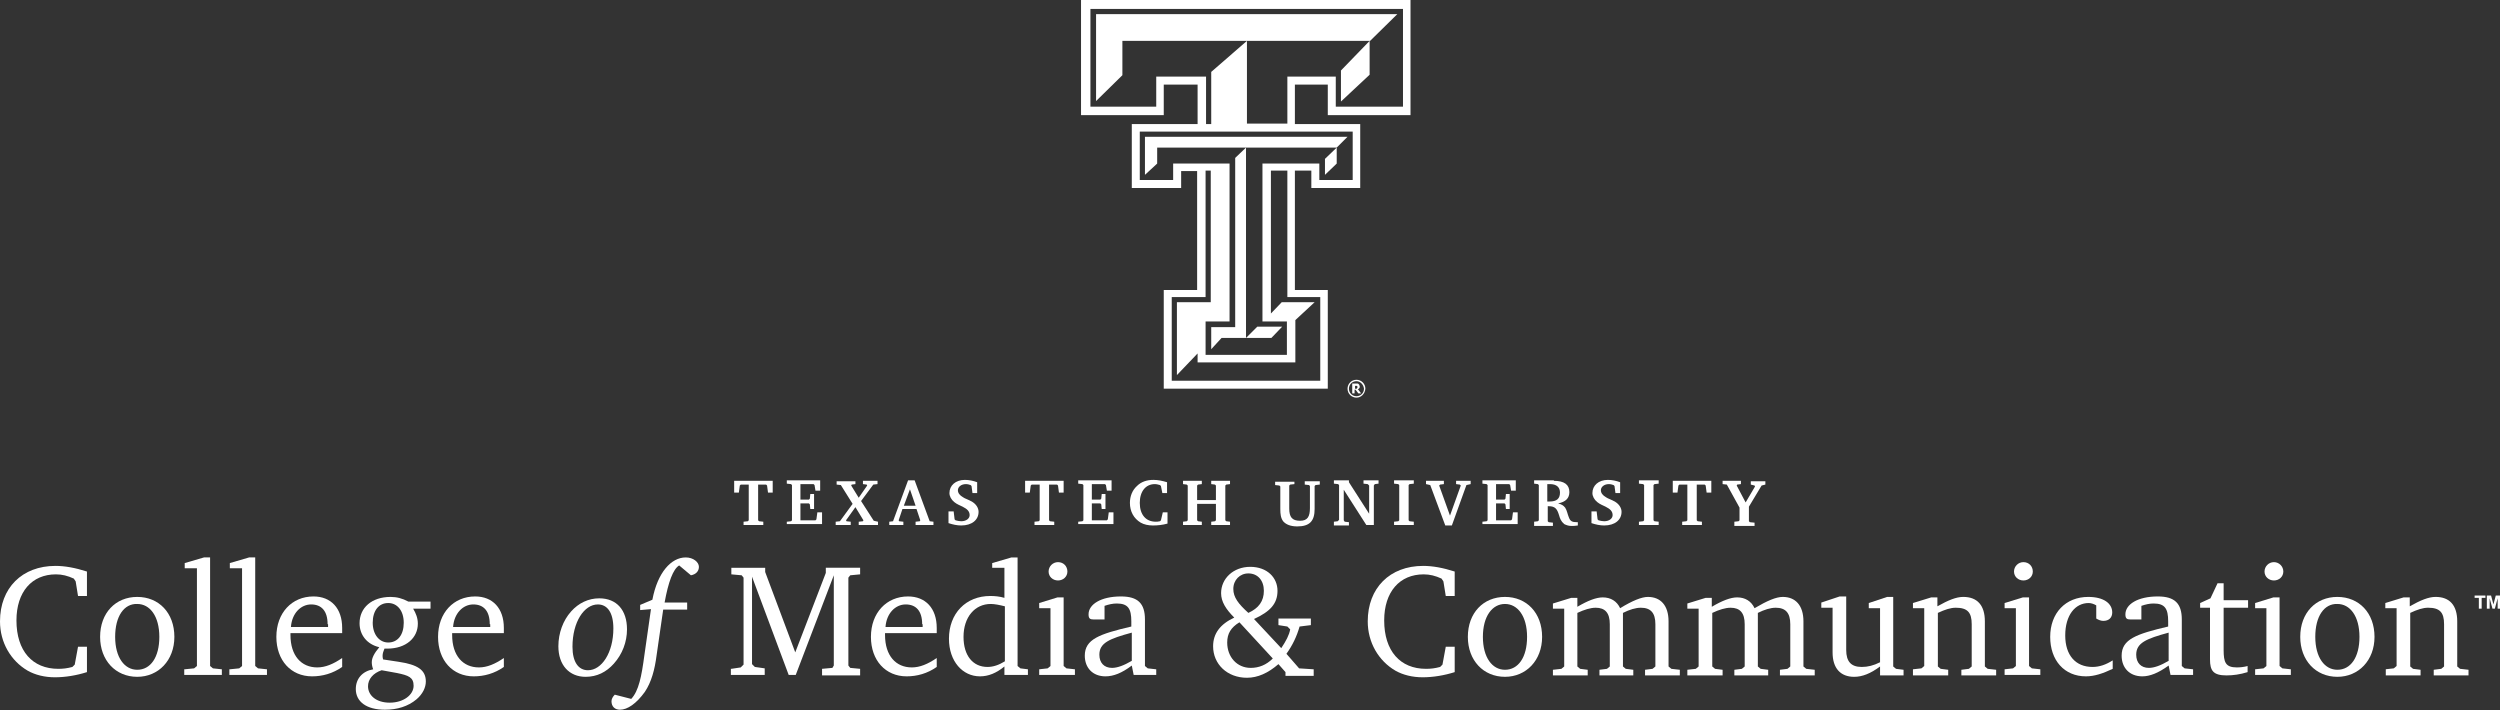 <?xml version="1.0" encoding="utf-8"?>
<!-- Generator: Adobe Illustrator 18.1.0, SVG Export Plug-In . SVG Version: 6.00 Build 0)  -->
<svg version="1.1" id="TTU_x5F_DblT_x5F_c1CBWrvs" xmlns="http://www.w3.org/2000/svg" xmlns:xlink="http://www.w3.org/1999/xlink"
	 x="0px" y="0px" viewBox="0 0 531.9 151.1" enable-background="new 0 0 531.9 151.1" xml:space="preserve">
<rect x="0" y="0" width="531.9" height="151.1" fill="#333333" stroke="none"/>
<g>
	<g id="TTU_x5F_DblT_x5F_c1CBWrvs_1_">
		<g id="Double_T_x5F_BW_x5F_1Crvs">
			<g>
				<polygon fill="#FFFFFF" points="246.2,31.4 265.1,31.4 284.4,31.4 286.7,29.1 243.6,29.1 243.6,37.2 246.2,34.8 				"/>
				<polygon fill="#FFFFFF" points="281.9,37.2 284.4,34.8 284.4,31.4 281.9,33.8 				"/>
				<path fill="#FFFFFF" d="M262.8,69.6h-5.1c0,0,0,2.4,0,4.7l2.2-2.4h5.2V31.4l-2.3,2.2V69.6z"/>
				<polygon fill="#FFFFFF" points="272.8,69.5 267.5,69.5 265.1,71.9 270.5,71.9 				"/>
				<polygon fill="#FFFFFF" points="285.3,21.6 291.4,15.9 291.4,8.7 285.3,15 				"/>
				<path fill="#FFFFFF" d="M300.1,24.5V0H230v24.5h17.6V18h7.2v8.4h-14V40h10.5v-3.6h3.4v25.3h-7.1v21h34.9v-21h-7V36.3h3.5V40
					h10.4V26.4h-13.9V18h7v6.5H300.1z M280.9,63.3V81h-31.6V63.2h7.2V36.3h1.1v28h-7.2c0,0,0,8.2,0,15.5l4.4-4.6v1.9h20.8l0-9
					l4.1-3.8h-7l-2.3,2.4V36.3h3.5v26.9H280.9z M287.8,28v10.3h-7.1v-3.5h-12.1v33.6h0h0h5.2l0,0l0,0v7.1h-17.3v-7.1h5.1V34.8h-12
					v3.5h-7.1V28H287.8z M273.9,16.2v10.1h-8.6V8.7l-7.6,6.6v11.1h-1.1V16.3l-10.6,0v6.4h-14V1.9h66.5v20.8h-14.3v-6.4H273.9z"/>
				<path fill="#FFFFFF" d="M297.3,3c-4.4,0-62.1,0-64.1,0c0,1.5,0,15,0,18.5l5.6-5.5V8.7h26.6h26.1L297.3,3z"/>
			</g>
			<path fill="#FFFFFF" d="M288.6,84.6c-1,0-1.9-0.8-1.9-1.9c0-1,0.8-1.9,1.9-1.9c1,0,1.9,0.8,1.9,1.9
				C290.4,83.8,289.6,84.6,288.6,84.6z M288.6,81.1c-0.9,0-1.6,0.7-1.6,1.6c0,0.9,0.7,1.6,1.6,1.6c0.9,0,1.6-0.7,1.6-1.6
				C290.1,81.8,289.4,81.1,288.6,81.1z M289.6,83.7H289l-0.6-0.8h-0.2v0.8h-0.5v-2.1h0.8c0.1,0,0.2,0,0.3,0c0.1,0,0.2,0,0.2,0.1
				c0.1,0,0.1,0.1,0.2,0.2c0,0.1,0.1,0.2,0.1,0.3c0,0.2,0,0.3-0.1,0.4c-0.1,0.1-0.2,0.2-0.3,0.2L289.6,83.7z M288.8,82.3
				c0-0.1,0-0.1,0-0.1c0,0-0.1-0.1-0.1-0.1c0,0-0.1,0-0.1,0c0,0-0.1,0-0.1,0h-0.2v0.6h0.1c0.1,0,0.1,0,0.2,0c0.1,0,0.1,0,0.1-0.1
				c0,0,0.1-0.1,0.1-0.1C288.8,82.4,288.8,82.3,288.8,82.3z"/>
		</g>
	</g>
	<g>
		<path fill="#FFFFFF" d="M164.4,102.3v2.5h-1l-0.2-1.5l-0.2-0.2h-1.7v7.6l0.2,0.2l0.9,0.1v0.7h-4.2V111l0.9-0.1l0.2-0.2v-7.6h-1.7
			l-0.2,0.2l-0.2,1.5h-1v-2.5H164.4z"/>
		<path fill="#FFFFFF" d="M167.4,111l0.9-0.1l0.2-0.2v-7.5l-0.2-0.2l-0.9-0.1v-0.7h7.1v2.2h-1l-0.2-1.2l-0.2-0.2h-2.8v3.3h1.8
			l0.2-0.2l0.1-1h0.8v3.2h-0.8l-0.1-1l-0.2-0.2h-1.8v3.6h3.2l0.2-0.2l0.2-1.5h1v2.5h-7.5V111z"/>
		<path fill="#FFFFFF" d="M182,102.3v0.7l-0.8,0.1l-0.1,0.2l1.6,2.6l1.8-2.6l-0.1-0.2l-0.8-0.1v-0.7h3.1v0.7l-0.9,0.1l-2.6,3.5
			l2.7,4.2l0.9,0.2v0.7h-4.1V111l0.9-0.1l0.1-0.2l-1.7-2.8l-2,2.8l0.1,0.2l0.9,0.1v0.7h-3.2V111l0.9-0.1l2.7-3.7l-2.5-4l-0.9-0.1
			v-0.7H182z"/>
		<path fill="#FFFFFF" d="M194.6,102.2l3.2,8.7l0.8,0.1v0.7h-3.8V111l0.9-0.1l0.1-0.2l-0.8-2.4H192l-0.8,2.4l0.1,0.2l0.9,0.1v0.7h-3
			V111l0.8-0.1l3.2-8.7H194.6z M192.3,107.6h2.5l-1.2-3.5L192.3,107.6z"/>
		<path fill="#FFFFFF" d="M201.8,108.8h1.1l0.2,1.7l0.2,0.2c0.4,0.1,0.8,0.2,1.2,0.2c1.1,0,1.8-0.6,1.8-1.3c0-0.8-0.5-1.3-1.5-1.8
			c-0.6-0.3-1.2-0.5-1.8-1c-0.6-0.5-1-1.2-1-1.9c0-1.6,1.3-2.8,3.3-2.8c0.9,0,1.8,0.2,2.6,0.5v2.3h-1l-0.2-1.5l-0.2-0.2
			c-0.3-0.1-0.6-0.2-1-0.2c-1,0-1.7,0.6-1.7,1.3c0,0.6,0.4,1.1,1.1,1.5c0.4,0.3,1.2,0.5,2,1c0.8,0.5,1.3,1.3,1.3,2.1
			c0,1.7-1.4,2.9-3.7,2.9c-0.9,0-1.8-0.2-2.7-0.5V108.8z"/>
		<path fill="#FFFFFF" d="M226.3,102.3v2.5h-1l-0.2-1.5l-0.2-0.2h-1.7v7.6l0.2,0.2l0.9,0.1v0.7h-4.2V111l0.9-0.1l0.2-0.2v-7.6h-1.7
			l-0.2,0.2l-0.2,1.5h-1v-2.5H226.3z"/>
		<path fill="#FFFFFF" d="M229.4,111l0.9-0.1l0.2-0.2v-7.5l-0.2-0.2l-0.9-0.1v-0.7h7.1v2.2h-1l-0.2-1.2l-0.2-0.2h-2.8v3.3h1.8
			l0.2-0.2l0.1-1h0.8v3.2h-0.8l-0.1-1l-0.2-0.2h-1.8v3.6h3.2l0.2-0.2l0.2-1.5h1v2.5h-7.5V111z"/>
		<path fill="#FFFFFF" d="M245.3,111.8c-1,0-1.9-0.2-2.6-0.6c-1.5-0.9-2.3-2.4-2.3-4.2c0-1.4,0.5-2.7,1.5-3.6
			c0.9-0.9,2.1-1.3,3.5-1.3c1,0,1.9,0.2,2.9,0.5v2.3h-1l-0.3-1.5l-0.2-0.2c-0.4-0.1-0.7-0.2-1.1-0.2c-1.9,0-3.2,1.5-3.2,4
			c0,2.5,1.3,4,3.4,4c0.2,0,0.5,0,0.9-0.1l0.2-0.2l0.4-1.7h1v2.4C247.3,111.7,246.3,111.8,245.3,111.8z"/>
		<path fill="#FFFFFF" d="M255.7,102.3v0.7l-0.8,0.1l-0.2,0.2v3.1h4v-3.1l-0.2-0.2l-0.8-0.1v-0.7h4v0.7l-0.8,0.1l-0.2,0.2v7.4
			l0.2,0.2l0.8,0.1v0.7h-4V111l0.8-0.1l0.2-0.2v-3.5h-4v3.5l0.2,0.2l0.8,0.1v0.7h-4V111l0.8-0.1l0.2-0.2v-7.4l-0.2-0.2l-0.8-0.1
			v-0.7H255.7z"/>
		<path fill="#FFFFFF" d="M275.4,102.3v0.7l-0.9,0.1l-0.2,0.2v4.9c0,1.8,0.6,2.6,2.3,2.6c1.6,0,2.1-0.9,2.1-2.7v-4.7l-0.2-0.2
			l-0.9-0.1v-0.7h3.2v0.7l-0.9,0.1l-0.2,0.2v4.9c0,2.6-1.1,3.7-3.7,3.7c-1.4,0-2.4-0.4-3-1.1c-0.5-0.7-0.6-1.5-0.6-2.6v-4.8
			l-0.2-0.2l-0.9-0.1v-0.7H275.4z"/>
		<path fill="#FFFFFF" d="M283.8,111l0.8-0.1l0.3-0.3v-7.4l-0.2-0.2l-0.9-0.1v-0.7h3.2v0.4l4.3,6.7v-6L291,103l-0.9-0.1v-0.7h3.2
			v0.7l-0.8,0.1l-0.2,0.3v8.4h-1.6l-4.8-7.5v6.5l0.2,0.3l0.9,0.1v0.7h-3.2V111z"/>
		<path fill="#FFFFFF" d="M296.6,111l0.9-0.1l0.2-0.2v-7.5l-0.2-0.2l-0.9-0.1v-0.7h4.2v0.7l-0.9,0.1l-0.2,0.2v7.5l0.2,0.2l0.9,0.1
			v0.7h-4.2V111z"/>
		<path fill="#FFFFFF" d="M307.2,102.3v0.7l-0.8,0.1l-0.2,0.2l2.3,6.4l2.3-6.4l-0.2-0.2l-0.8-0.1v-0.7h3.1v0.7l-0.9,0.2l-3.1,8.6
			h-1.4l-3.2-8.6l-0.9-0.2v-0.7H307.2z"/>
		<path fill="#FFFFFF" d="M315.4,111l0.9-0.1l0.2-0.2v-7.5l-0.2-0.2l-0.9-0.1v-0.7h7.1v2.2h-1l-0.2-1.2l-0.2-0.2h-2.8v3.3h1.8
			l0.2-0.2l0.1-1h0.8v3.2h-0.8l-0.1-1l-0.2-0.2h-1.8v3.6h3.2l0.2-0.2l0.2-1.5h1v2.5h-7.5V111z"/>
		<path fill="#FFFFFF" d="M330.6,102.3c2.2,0,3.3,0.8,3.3,2.4c0,1.3-0.8,2.1-2.4,2.4c0.7,0.2,1.1,0.4,1.5,0.9
			c0.4,0.6,0.5,1.4,0.8,2.1c0.3,0.8,0.7,1,1.7,1h0.2v0.7c-0.5,0.1-1,0.1-1.4,0.1c-0.6,0-1.1-0.2-1.5-0.4c-0.7-0.6-0.9-1.2-1.1-1.9
			c-0.4-1.3-0.8-1.9-2.2-1.9h-0.2v3.2l0.2,0.2l0.9,0.1v0.7h-4V111l0.8-0.1l0.2-0.2v-7.5l-0.2-0.2l-0.8-0.1v-0.7H330.6z M329.2,106.7
			c0.2,0,0.3,0,0.5,0c1.5,0,2.2-0.6,2.2-1.9c0-1.1-0.7-1.8-2.1-1.8h-0.6V106.7z"/>
		<path fill="#FFFFFF" d="M338.6,108.8h1.1l0.2,1.7l0.2,0.2c0.4,0.1,0.8,0.2,1.2,0.2c1.1,0,1.8-0.6,1.8-1.3c0-0.8-0.5-1.3-1.5-1.8
			c-0.6-0.3-1.2-0.5-1.8-1c-0.6-0.5-1-1.2-1-1.9c0-1.6,1.3-2.8,3.3-2.8c0.9,0,1.8,0.2,2.6,0.5v2.3h-1l-0.2-1.5l-0.2-0.2
			c-0.3-0.1-0.6-0.2-1-0.2c-1,0-1.7,0.6-1.7,1.3c0,0.6,0.4,1.1,1.1,1.5c0.4,0.3,1.2,0.5,2,1c0.8,0.5,1.3,1.3,1.3,2.1
			c0,1.7-1.4,2.9-3.7,2.9c-0.9,0-1.8-0.2-2.7-0.5V108.8z"/>
		<path fill="#FFFFFF" d="M348.7,111l0.9-0.1l0.2-0.2v-7.5l-0.2-0.2l-0.9-0.1v-0.7h4.2v0.7l-0.9,0.1l-0.2,0.2v7.5l0.2,0.2l0.9,0.1
			v0.7h-4.2V111z"/>
		<path fill="#FFFFFF" d="M364.1,102.3v2.5h-1l-0.2-1.5l-0.2-0.2H361v7.6l0.2,0.2l0.9,0.1v0.7h-4.2V111l0.9-0.1l0.2-0.2v-7.6h-1.7
			l-0.2,0.2l-0.2,1.5h-1v-2.5H364.1z"/>
		<path fill="#FFFFFF" d="M370.4,102.3v0.7l-0.8,0.1l-0.1,0.2l1.9,3.6l2-3.4l-0.1-0.2l-0.8-0.2v-0.7h3.1v0.7l-0.8,0.2l-2.7,4.5v3.1
			l0.2,0.2l1,0.1v0.7H369V111l0.9-0.1l0.2-0.2V108l-2.7-4.9l-0.9-0.1v-0.7H370.4z"/>
		<path fill="#FFFFFF" d="M11.7,144.1c-2.2,0-4.2-0.5-5.8-1.4c-3.6-2.1-5.9-6-5.9-10.5c0-7.1,4.7-11.8,11.8-11.8
			c2,0,4.2,0.4,6.7,1.2v5.2h-1.9l-0.5-3.1l-0.4-0.6c-1.3-0.6-2.5-0.9-3.8-0.9c-5.1,0-8.4,3.7-8.4,9.8c0,6.5,3.4,10.3,8.9,10.3
			c1,0,1.9-0.1,3-0.4l0.5-0.5l0.7-3.8h1.9v5.4C16.3,143.7,13.9,144.1,11.7,144.1z"/>
		<path fill="#FFFFFF" d="M37.1,135.5c0,5-3.4,8.5-7.9,8.5c-4.6,0-7.9-3.5-7.9-8.5c0-5.1,3.3-8.5,7.9-8.5
			C33.8,127,37.1,130.4,37.1,135.5z M24.5,135.5c0,4.4,2,7,4.7,7c2.8,0,4.7-2.6,4.7-7c0-4.4-2-7-4.7-7
			C26.4,128.4,24.5,131.1,24.5,135.5z"/>
		<path fill="#FFFFFF" d="M39.3,142.4l2-0.2l0.6-0.5v-20.8h-2.6v-1.1l4.1-1.2h1.3v23.1l0.6,0.5l1.9,0.2v1.2h-8V142.4z"/>
		<path fill="#FFFFFF" d="M48.9,142.4l2-0.2l0.6-0.5v-20.8h-2.6v-1.1l4.1-1.2h1.3v23.1l0.6,0.5l1.9,0.2v1.2h-8V142.4z"/>
		<path fill="#FFFFFF" d="M72.8,141.9c-2,1.4-4.2,2-6.4,2c-4.5,0-7.6-3.4-7.6-8.4c0-5.1,3.3-8.6,7.9-8.6c3.7,0,6.1,2.5,6.1,6.7
			c0,0.3,0,0.7,0,1.1h-11v0.4c0,4.4,2.3,6.9,5.7,6.9c1.7,0,3.4-0.7,5.3-2V141.9z M69.7,132.8c0-2.8-1.3-4.2-3.5-4.2
			c-2.2,0-4.1,1.9-4.3,4.8h7.9V132.8z"/>
		<path fill="#FFFFFF" d="M91.6,127.9v1.6h-3.7c0.6,1,1,2,1,3.2c0,3-2.5,5.3-6.5,5.3h-0.6c-0.2,0.5-0.4,1-0.4,1.5
			c0,0.2,0,0.4,0.1,0.8l3.3,0.5c4,0.6,5.8,1.7,5.8,4.2c0,1.3-0.7,2.7-2,3.8c-1.8,1.5-4.1,2.2-6.7,2.2c-3.9,0-6.2-1.7-6.2-4.4
			c0-2.2,1.4-3.8,3.7-4.2c-0.2-0.5-0.3-1-0.3-1.5c0-0.9,0.5-1.9,1.6-3.2c-2.6-0.6-4.2-2.6-4.2-5.1c0-3.3,2.6-5.6,6.6-5.6
			c1.3,0,2.5,0.3,3.8,1H91.6z M78.3,146c0,2,1.8,3.5,4.6,3.5c3,0,5.1-1.7,5.1-3.6c0-1.8-1.1-2.2-3.5-2.7l-3.3-0.6
			C79.4,143.2,78.3,144.5,78.3,146z M79.3,132.5c0,2.5,1.4,4.2,3.3,4.2c2,0,3.3-1.6,3.3-4.2c0-2.6-1.4-4.2-3.3-4.2
			C80.6,128.3,79.3,129.9,79.3,132.5z"/>
		<path fill="#FFFFFF" d="M107.2,141.9c-2,1.4-4.2,2-6.4,2c-4.5,0-7.6-3.4-7.6-8.4c0-5.1,3.3-8.6,7.9-8.6c3.7,0,6.1,2.5,6.1,6.7
			c0,0.3,0,0.7,0,1.1h-11v0.4c0,4.4,2.3,6.9,5.7,6.9c1.7,0,3.4-0.7,5.3-2V141.9z M104.2,132.8c0-2.8-1.3-4.2-3.5-4.2
			c-2.2,0-4.1,1.9-4.3,4.8h7.9V132.8z"/>
		<path fill="#FFFFFF" d="M133.4,133.9c0,2.7-1,5.3-2.8,7.3c-1.6,1.8-3.6,2.8-6,2.8c-3.5,0-5.8-2.5-5.8-6.5c0-2.8,1-5.5,2.7-7.4
			c1.6-1.8,3.7-2.8,6-2.8C131.2,127.3,133.4,129.8,133.4,133.9z M121.8,137.6c0,3.3,1.3,5,3.3,5c2.9,0,5.4-3.7,5.4-8.9
			c0-3.4-1.3-5.1-3.3-5.1C124.3,128.6,121.8,132.3,121.8,137.6z"/>
		<path fill="#FFFFFF" d="M144.5,120.3c-1.3,0.8-2.3,3.5-3.1,7.9h4.8v1.5h-5.1l-1.4,9.7c-0.4,3.1-1.1,5.7-2.5,7.8
			c-1.8,2.5-3.7,3.8-5.3,3.8c-1.1,0-1.8-0.7-1.8-1.8c0-0.5,0.3-1,0.7-1.4l3.5,0.9c1.6-1.7,2.2-4.8,2.8-9.3l1.4-9.8l-2.3,0.2l0-1.1
			l2.6-1.1c1.1-5.8,4-9,7.1-9c1.6,0,2.8,1,2.8,2c0,0.9-0.6,1.6-1.7,1.8L144.5,120.3z"/>
		<path fill="#FFFFFF" d="M155.6,142.3l2-0.3l0.6-0.6v-18.5l-0.4-0.5l-2.2-0.2v-1.4h7.2v0.9l6.4,17.1l6.5-16.9v-1.1h7.3v1.4
			l-2.1,0.2l-0.4,0.5v18.7l0.4,0.5l2.1,0.2v1.4h-8.1v-1.4l2.2-0.2l0.3-0.5v-19.2l-8.1,21.2h-1.5l-7.8-20.9v18.6l0.6,0.6l2.1,0.3v1.4
			h-7.2V142.3z"/>
		<path fill="#FFFFFF" d="M199.3,141.9c-2,1.4-4.2,2-6.4,2c-4.5,0-7.6-3.4-7.6-8.4c0-5.1,3.3-8.6,7.9-8.6c3.7,0,6.1,2.5,6.1,6.7
			c0,0.3,0,0.7,0,1.1h-11v0.4c0,4.4,2.3,6.9,5.7,6.9c1.7,0,3.4-0.7,5.3-2V141.9z M196.2,132.8c0-2.8-1.3-4.2-3.5-4.2
			c-2.2,0-4.1,1.9-4.3,4.8h7.9V132.8z"/>
		<path fill="#FFFFFF" d="M211.1,120.9v-1.1l4.1-1.2h1.3v23.1l0.6,0.5l1.6,0.2v1.2h-5v-1.8c-1.7,1.4-3.4,2.1-5.2,2.1
			c-3.7,0-6.6-3.2-6.6-8c0-5.4,3.6-9.1,8.8-9.1c1,0,2,0.1,3,0.4v-6.4H211.1z M213.8,129c-1.2-0.3-2.2-0.5-3-0.5
			c-3.4,0-5.8,2.8-5.8,7c0,4,2,6.4,5.1,6.4c1.2,0,2.4-0.4,3.7-1.2V129z"/>
		<path fill="#FFFFFF" d="M226.3,127.1v14.6l0.6,0.5l1.8,0.2v1.2h-7.6v-1.2l1.8-0.2l0.6-0.5v-12.3h-2.4v-1.1l3.9-1.2H226.3z
			 M227.1,121.6c0,1.1-0.9,1.9-2,1.9c-1.1,0-2-0.8-2-1.9c0-1.1,0.9-2,2-2C226.3,119.6,227.1,120.5,227.1,121.6z"/>
		<path fill="#FFFFFF" d="M235.2,143.9c-2.7,0-4.4-1.8-4.4-4.4c0-3.5,3.1-4.6,9.9-6.2v-1.1c0-2.7-0.7-3.8-3.1-3.8
			c-0.9,0-1.7,0.2-2.6,0.5v2.9h-2.3c-0.8,0-1.1-0.2-1.1-1.1c0-2.1,2.6-3.8,6.9-3.8c3.6,0,5.1,1.5,5.1,4.9v9.9l0.6,0.5l1.8,0.2v1.2
			h-4.8l-0.4-2C238.7,143.2,236.9,143.9,235.2,143.9z M240.8,134.6c-4.8,1.3-6.9,2.2-6.9,4.7c0,1.7,1,2.8,2.7,2.8
			c1.1,0,2.5-0.5,4.2-1.5V134.6z"/>
		<path fill="#FFFFFF" d="M272.6,137.9c1-1.5,1.7-2.8,1.9-4l-0.6-0.6l-1.9-0.3v-1.4h6.9v1.4l-2.4,0.3c-0.6,2.1-1.5,4-2.8,5.8
			l2.7,3.1l3.1,0.2v1.4h-6v-0.8l-1.5-1.7c-2.2,1.9-4.4,2.9-6.7,2.9c-4.2,0-7.2-2.9-7.2-6.7c0-2.7,1.5-4.7,4.5-6.1
			c-1.8-1.8-2.8-3.4-2.8-5.2c0-3.1,2.6-5.6,6.2-5.6c3.6,0,5.8,2.3,5.8,5.1c0,2.7-1.5,4.4-5,6L272.6,137.9z M261.1,136.7
			c0,3.1,2.1,5.4,5,5.4c1.7,0,3.3-0.6,4.7-2l-7.1-7.7C261.9,133.5,261.1,134.8,261.1,136.7z M268.9,125.7c0-2.2-1.3-3.7-3.3-3.7
			c-1.8,0-3.2,1.4-3.2,3.3c0,1.8,1.1,3.2,3.2,5.1C267.8,129.4,268.9,127.9,268.9,125.7z"/>
		<path fill="#FFFFFF" d="M302.7,144.1c-2.2,0-4.2-0.5-5.8-1.4c-3.6-2.1-5.9-6-5.9-10.5c0-7.1,4.7-11.8,11.8-11.8
			c2,0,4.2,0.4,6.7,1.2v5.2h-1.9l-0.5-3.1l-0.4-0.6c-1.3-0.6-2.5-0.9-3.8-0.9c-5.1,0-8.4,3.7-8.4,9.8c0,6.5,3.4,10.3,8.9,10.3
			c1,0,1.9-0.1,3-0.4l0.5-0.5l0.7-3.8h1.9v5.4C307.3,143.7,304.9,144.1,302.7,144.1z"/>
		<path fill="#FFFFFF" d="M328.1,135.5c0,5-3.4,8.5-7.9,8.5c-4.6,0-7.9-3.5-7.9-8.5c0-5.1,3.3-8.5,7.9-8.5
			C324.8,127,328.1,130.4,328.1,135.5z M315.5,135.5c0,4.4,2,7,4.7,7c2.8,0,4.7-2.6,4.7-7c0-4.4-2-7-4.7-7S315.5,131.1,315.5,135.5z
			"/>
		<path fill="#FFFFFF" d="M350.6,127c2.7,0,4.4,1.8,4.4,5.2v9.6l0.6,0.5l1.8,0.2v1.2H350v-1.2l1.6-0.2l0.6-0.5v-9
			c0-2.4-1-3.5-3.1-3.5c-1.1,0-2.4,0.4-3.8,1.1v11.4l0.6,0.5l1.6,0.2v1.2h-7.2v-1.2l1.6-0.2l0.6-0.5v-9c0-2.4-1-3.5-3-3.5
			c-1.1,0-2.4,0.4-3.9,1.1v11.4l0.6,0.5l1.6,0.2v1.2h-7.4v-1.2l1.8-0.2l0.6-0.5v-12.3h-2.4v-1.1l3.9-1.2h1.3v1.9c2.2-1.3,4-2,5.4-2
			c1.7,0,3,0.8,3.7,2.3C347.3,127.8,349.3,127,350.6,127z"/>
		<path fill="#FFFFFF" d="M379.3,127c2.7,0,4.4,1.8,4.4,5.2v9.6l0.6,0.5l1.8,0.2v1.2h-7.4v-1.2l1.6-0.2l0.6-0.5v-9
			c0-2.4-1-3.5-3.1-3.5c-1.1,0-2.4,0.4-3.8,1.1v11.4l0.6,0.5l1.6,0.2v1.2h-7.2v-1.2l1.6-0.2l0.6-0.5v-9c0-2.4-1-3.5-3-3.5
			c-1.1,0-2.4,0.4-3.9,1.1v11.4l0.6,0.5l1.6,0.2v1.2H359v-1.2l1.8-0.2l0.6-0.5v-12.3H359v-1.1l3.9-1.2h1.3v1.9c2.2-1.3,4-2,5.4-2
			c1.7,0,3,0.8,3.7,2.3C376,127.8,377.9,127,379.3,127z"/>
		<path fill="#FFFFFF" d="M392.8,127v11.3c0,2.4,1,3.6,3.3,3.6c1.3,0,2.5-0.3,3.9-1v-11.5h-2.4v-1.1l3.9-1.3h1.3v14.8l0.6,0.5
			l1.6,0.2v1.2h-5v-1.9c-2,1.5-3.8,2.2-5.5,2.2c-2.9,0-4.6-1.8-4.6-5.2v-9.5h-2.4v-1.1l3.9-1.3H392.8z"/>
		<path fill="#FFFFFF" d="M407,142.4l1.8-0.2l0.6-0.5v-12.3H407v-1.1l3.9-1.2h1.3v1.9c2.3-1.3,4-2,5.5-2c3,0,4.6,1.8,4.6,5.2v9.6
			l0.6,0.5l1.8,0.2v1.2h-7.4v-1.2l1.6-0.2l0.6-0.5v-9c0-2.5-0.9-3.5-3.4-3.5c-1.1,0-2.3,0.4-3.8,1.1v11.4l0.6,0.5l1.6,0.2v1.2H407
			V142.4z"/>
		<path fill="#FFFFFF" d="M431.7,127.1v14.6l0.6,0.5l1.8,0.2v1.2h-7.6v-1.2l1.8-0.2l0.6-0.5v-12.3h-2.4v-1.1l3.9-1.2H431.7z
			 M432.5,121.6c0,1.1-0.9,1.9-2,1.9c-1.1,0-2-0.8-2-1.9c0-1.1,0.9-2,2-2C431.7,119.6,432.5,120.5,432.5,121.6z"/>
		<path fill="#FFFFFF" d="M443.8,143.9c-4.6,0-7.6-3.4-7.6-8.4c0-5.1,3.3-8.5,8.1-8.5c3.3,0,5.1,1.4,5.1,3.3c0,1.1-0.7,1.8-1.9,1.8
			c-0.5,0-1-0.2-1.5-0.5v-2.8c-0.5-0.3-1.1-0.5-1.6-0.5c-2.9,0-5,2.6-5,6.9c0,4.2,2.2,6.7,5.8,6.7c1.5,0,2.9-0.5,4.3-1.4v1.8
			C447.4,143.3,445.6,143.9,443.8,143.9z"/>
		<path fill="#FFFFFF" d="M455.8,143.9c-2.7,0-4.4-1.8-4.4-4.4c0-3.5,3.1-4.6,9.9-6.2v-1.1c0-2.7-0.7-3.8-3.1-3.8
			c-0.9,0-1.7,0.2-2.6,0.5v2.9h-2.3c-0.8,0-1.1-0.2-1.1-1.1c0-2.1,2.6-3.8,6.9-3.8c3.6,0,5.1,1.5,5.1,4.9v9.9l0.6,0.5l1.8,0.2v1.2
			h-4.8l-0.4-2C459.2,143.2,457.4,143.9,455.8,143.9z M461.4,134.6c-4.8,1.3-6.9,2.2-6.9,4.7c0,1.7,1,2.8,2.7,2.8
			c1.1,0,2.5-0.5,4.2-1.5V134.6z"/>
		<path fill="#FFFFFF" d="M468.1,129.4v-1.1l2.2-1l1.5-3.2h1.3v3.6h5.2v1.6h-5.2v9c0,2.6,0.4,3.7,2.8,3.7c0.8,0,1.6-0.1,2.3-0.3v1.3
			c-1.6,0.5-3.1,0.7-4.5,0.7c-2.8,0-3.5-1-3.5-3.4v-11H468.1z"/>
		<path fill="#FFFFFF" d="M485,127.1v14.6l0.6,0.5l1.8,0.2v1.2h-7.6v-1.2l1.8-0.2l0.6-0.5v-12.3h-2.4v-1.1l3.9-1.2H485z
			 M485.8,121.6c0,1.1-0.9,1.9-2,1.9c-1.1,0-2-0.8-2-1.9c0-1.1,0.9-2,2-2C484.9,119.6,485.8,120.5,485.8,121.6z"/>
		<path fill="#FFFFFF" d="M505.2,135.5c0,5-3.4,8.5-7.9,8.5c-4.6,0-7.9-3.5-7.9-8.5c0-5.1,3.3-8.5,7.9-8.5
			C501.9,127,505.2,130.4,505.2,135.5z M492.6,135.5c0,4.4,2,7,4.7,7c2.8,0,4.7-2.6,4.7-7c0-4.4-2-7-4.7-7
			C494.5,128.4,492.6,131.1,492.6,135.5z"/>
		<path fill="#FFFFFF" d="M507.5,142.4l1.8-0.2l0.6-0.5v-12.3h-2.4v-1.1l3.9-1.2h1.3v1.9c2.3-1.3,4-2,5.5-2c3,0,4.6,1.8,4.6,5.2v9.6
			l0.6,0.5l1.8,0.2v1.2h-7.4v-1.2l1.6-0.2l0.6-0.5v-9c0-2.5-0.9-3.5-3.4-3.5c-1.1,0-2.3,0.4-3.8,1.1v11.4l0.6,0.5l1.6,0.2v1.2h-7.4
			V142.4z"/>
		<path fill="#FFFFFF" d="M527.4,129.5v-2.3h-0.9v-0.5h2.3v0.5h-0.8v2.3H527.4z M529.1,129.5v-2.8h0.9l0.5,1.9l0.5-1.9h0.9v2.8h-0.5
			v-2.2l-0.6,2.2h-0.5l-0.6-2.2v2.2H529.1z"/>
	</g>
</g>
</svg>

